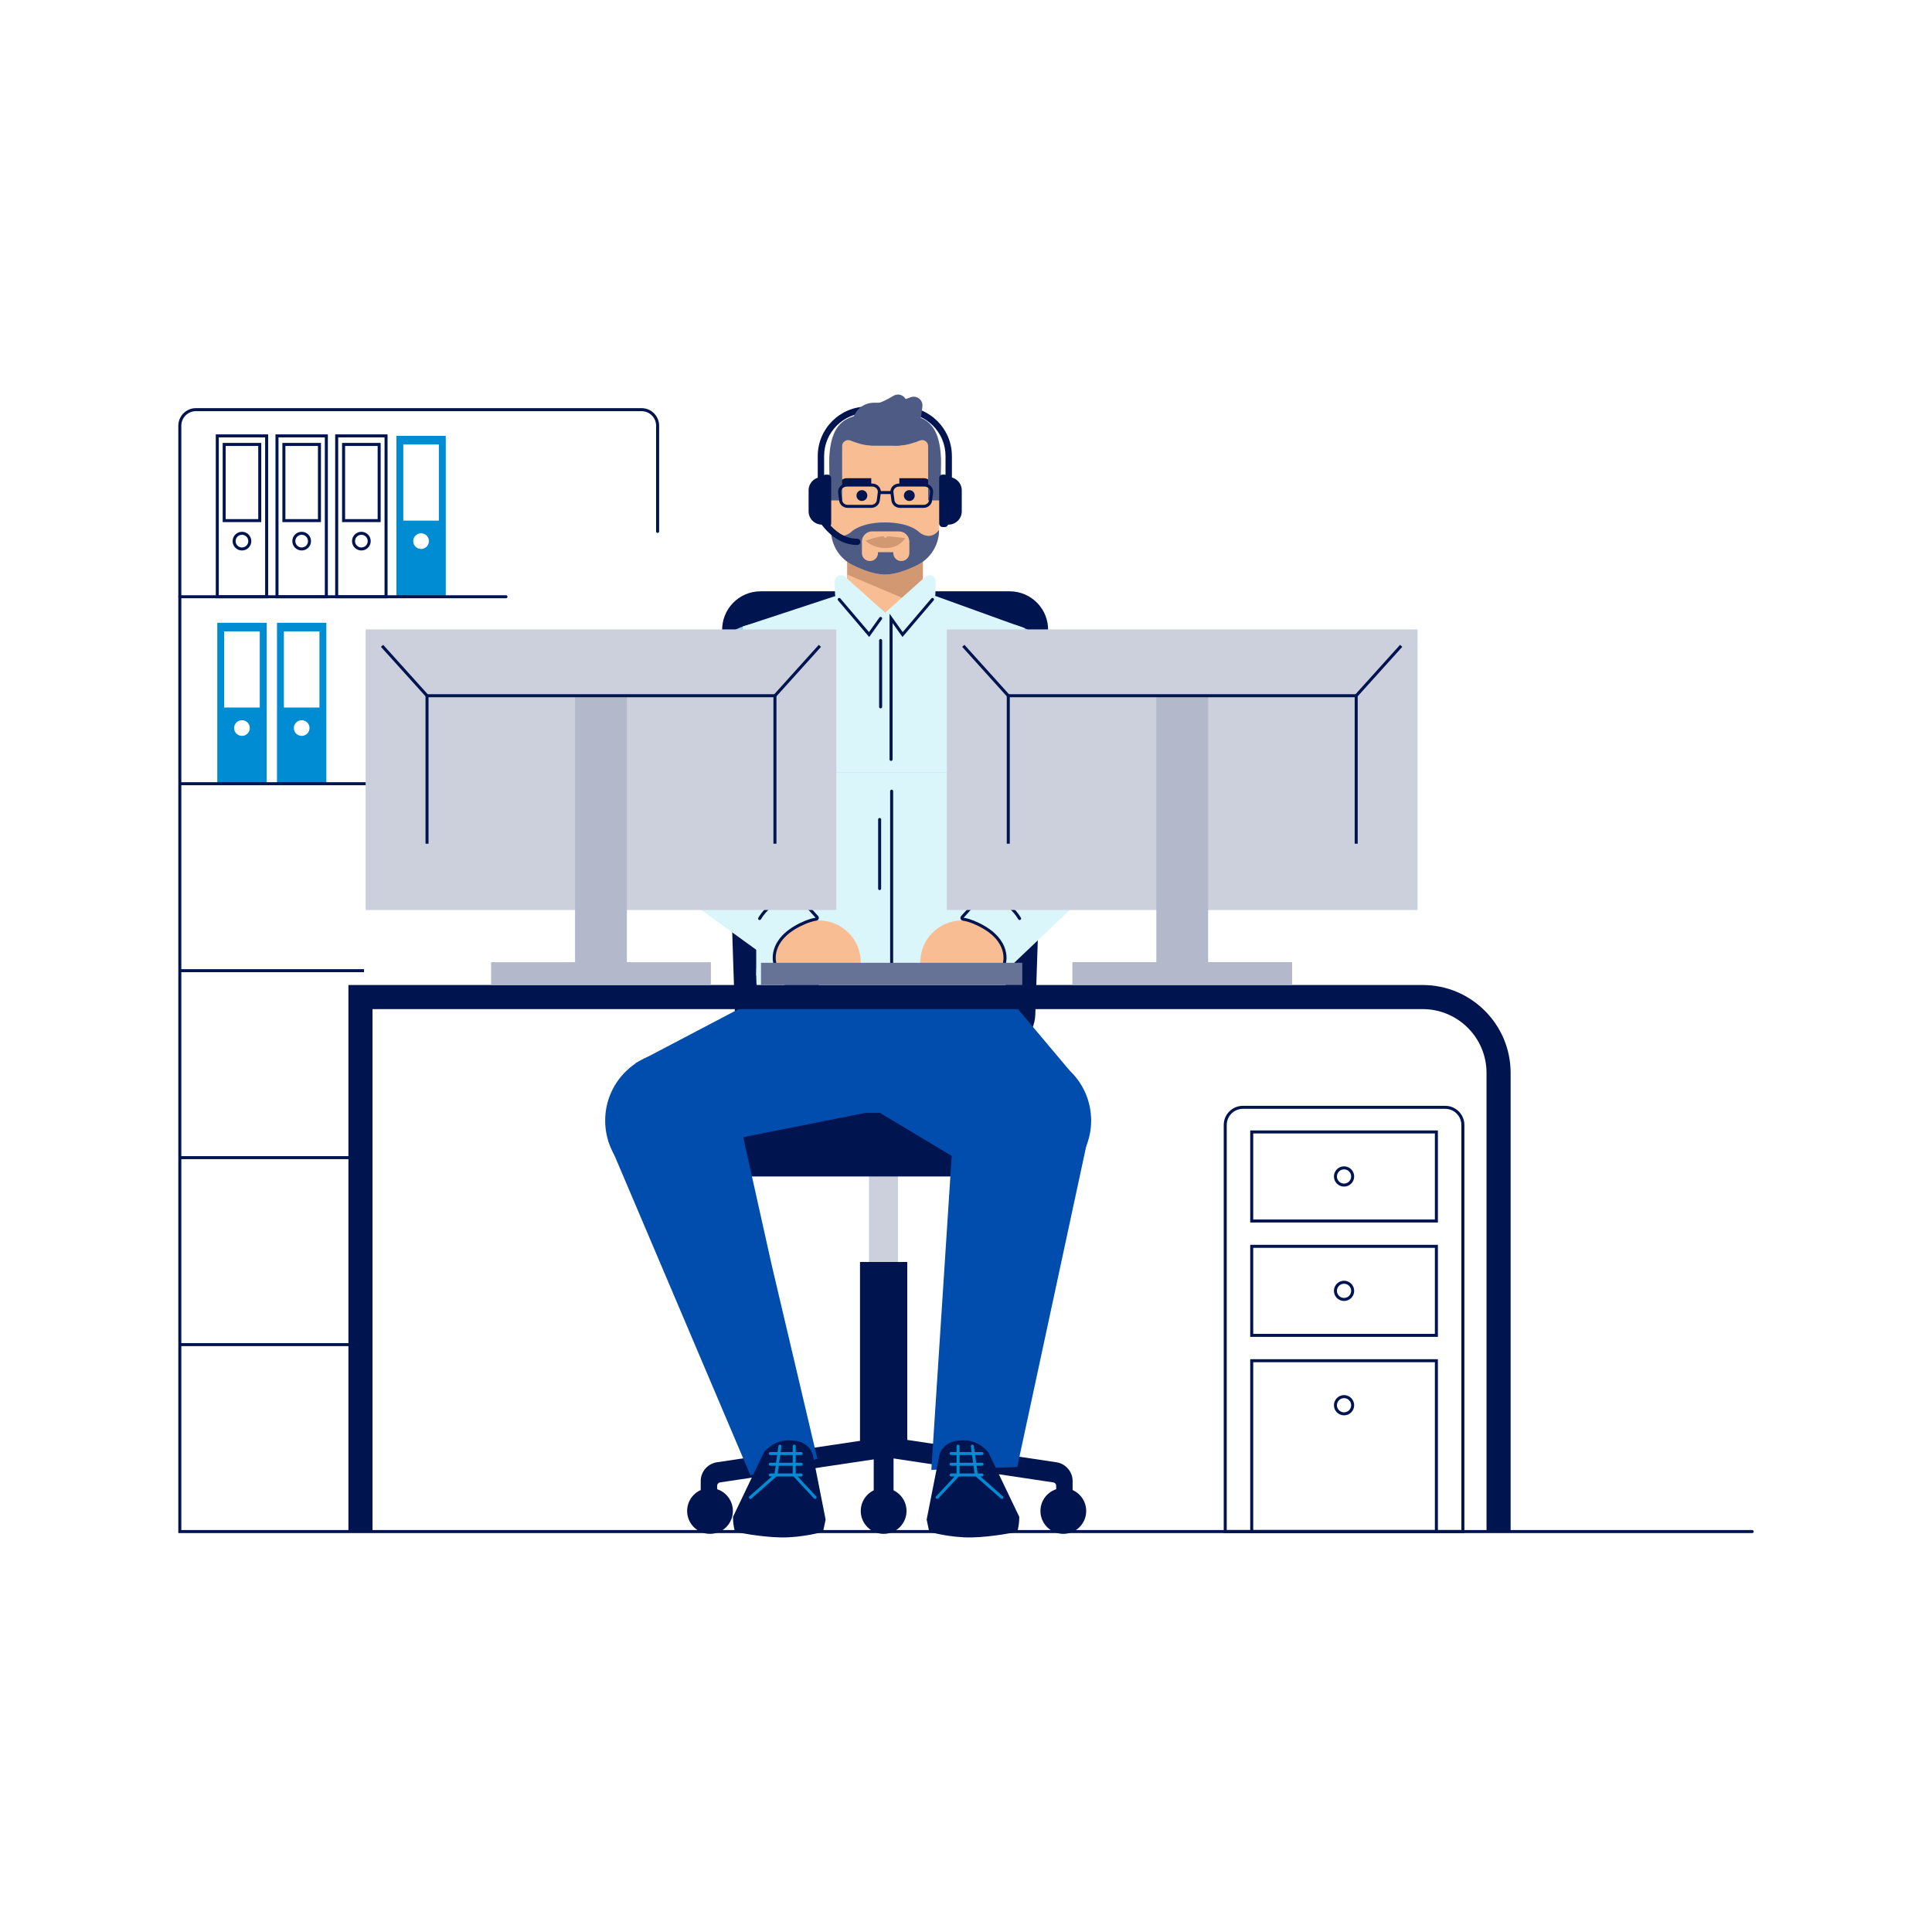 <?xml version="1.0" encoding="UTF-8"?>
<svg xmlns="http://www.w3.org/2000/svg" viewBox="0 0 1920 1920">
  <defs>
    <style>
      .cls-1, .cls-2, .cls-3, .cls-4, .cls-5 {
        fill: none;
      }

      .cls-1, .cls-2, .cls-3, .cls-4, .cls-5, .cls-6 {
        stroke-miterlimit: 10;
      }

      .cls-1, .cls-2, .cls-3, .cls-6 {
        stroke-width: 3px;
      }

      .cls-1, .cls-2, .cls-4, .cls-6 {
        stroke-linecap: round;
      }

      .cls-1, .cls-3, .cls-4, .cls-5 {
        stroke: #001450;
      }

      .cls-2, .cls-6 {
        stroke: #008cd2;
      }

      .cls-4, .cls-5 {
        stroke-width: 2.13px;
      }

      .cls-6, .cls-7 {
        fill: #001450;
      }

      .cls-8 {
        fill: #f9bd94;
      }

      .cls-8, .cls-9, .cls-10, .cls-11, .cls-12, .cls-13, .cls-14, .cls-15, .cls-16, .cls-17, .cls-18, .cls-7, .cls-19 {
        stroke-width: 0px;
      }

      .cls-9 {
        fill: #4d5b85;
      }

      .cls-10 {
        fill: #99d1ed;
      }

      .cls-11 {
        fill: #d29871;
      }

      .cls-12 {
        fill: #ccd0dc;
      }

      .cls-13 {
        fill: #dbf6fa;
      }

      .cls-14 {
        fill: #bc734b;
      }

      .cls-15 {
        fill: #b3b9cb;
      }

      .cls-16 {
        fill: #667296;
      }

      .cls-17 {
        fill: #fff;
      }

      .cls-18 {
        fill: #004dad;
      }

      .cls-19 {
        fill: #008cd2;
      }
    </style>
  </defs>
  <g id="BG">
    <rect class="cls-17" x="-19.57" y="-21.55" width="1959.14" height="1963.1"/>
  </g>
  <g id="Background">
    <g>
      <path class="cls-19" d="m215.93,618.92v159.88h49.05v-159.88h-49.05Zm24.53,112.39c-4.31,0-7.8-3.49-7.8-7.79s3.49-7.79,7.8-7.79,7.79,3.48,7.79,7.79-3.49,7.79-7.79,7.79Zm17.67-28.18h-35.35v-75.7h35.35v75.7Z"/>
      <path class="cls-19" d="m275.27,618.92v159.88h49.05v-159.88h-49.05Zm24.53,112.39c-4.31,0-7.8-3.49-7.8-7.79s3.49-7.79,7.8-7.79,7.79,3.48,7.79,7.79-3.49,7.79-7.79,7.79Zm17.67-28.18h-35.35v-75.7h35.35v75.7Z"/>
      <rect class="cls-12" x="863.58" y="1107.15" width="28.81" height="337.11"/>
      <path class="cls-19" d="m393.94,433.17v159.88h49.05v-159.88h-49.05Zm24.53,112.39c-4.31,0-7.8-3.49-7.8-7.79s3.49-7.79,7.8-7.79,7.79,3.48,7.79,7.79-3.49,7.79-7.79,7.79Zm17.67-28.18h-35.35v-75.7h35.35v75.7Z"/>
      <g>
        <path class="cls-3" d="m275.27,433.17v159.88h49.05v-159.88h-49.05Zm24.53,112.39c-4.31,0-7.8-3.49-7.8-7.79s3.49-7.79,7.8-7.79,7.79,3.48,7.79,7.79-3.49,7.79-7.79,7.79Zm17.67-28.18h-35.35v-75.7h35.35v75.7Z"/>
        <path class="cls-3" d="m215.93,433.17v159.88h49.05v-159.88h-49.05Zm24.53,112.39c-4.31,0-7.8-3.49-7.8-7.79s3.49-7.79,7.8-7.79,7.79,3.48,7.79,7.79-3.49,7.79-7.79,7.79Zm17.67-28.18h-35.35v-75.7h35.35v75.7Z"/>
        <path class="cls-1" d="m334.6,433.17v159.88h49.05v-159.88h-49.05Zm24.53,112.39c-4.31,0-7.8-3.49-7.8-7.79s3.49-7.79,7.8-7.79,7.79,3.48,7.79,7.79-3.49,7.79-7.79,7.79Zm17.67-28.18h-35.35v-75.7h35.35v75.7Z"/>
      </g>
      <g>
        <path class="cls-1" d="m1741.3,1522.06H178.7V423.09c0-8.83,7.16-15.98,15.98-15.98h442.87c8.83,0,15.98,7.16,15.98,15.98v105"/>
        <line class="cls-1" x1="178.7" y1="593.04" x2="502.85" y2="593.04"/>
        <line class="cls-3" x1="178.7" y1="778.85" x2="376.03" y2="778.85"/>
        <line class="cls-3" x1="178.7" y1="1150.45" x2="361.79" y2="1150.45"/>
        <line class="cls-3" x1="178.7" y1="1336.26" x2="361.79" y2="1336.26"/>
        <line class="cls-3" x1="178.7" y1="964.65" x2="361.79" y2="964.65"/>
      </g>
      <g>
        <path class="cls-3" d="m1235.15,1100.45h201.1c9.68,0,17.54,7.86,17.54,17.54v404.07h-236.17v-404.07c0-9.68,7.86-17.54,17.54-17.54Z"/>
        <rect class="cls-3" x="1243.95" y="1124.92" width="183.51" height="88.49"/>
        <circle class="cls-3" cx="1335.7" cy="1169.16" r="8.56"/>
        <rect class="cls-3" x="1243.95" y="1238.59" width="183.51" height="88.49"/>
        <circle class="cls-3" cx="1335.7" cy="1282.83" r="8.56"/>
        <rect class="cls-3" x="1243.95" y="1352.26" width="183.51" height="169.8"/>
        <circle class="cls-3" cx="1335.7" cy="1396.5" r="8.56"/>
      </g>
      <path class="cls-7" d="m990.75,1045.15h-222.23c-20.58,0-37.45-16.32-38.14-36.89l-12.69-381.19c-.72-21.56,16.57-39.43,38.14-39.43h247.61c21.57,0,38.86,17.87,38.14,39.43l-12.69,381.19c-.68,20.57-17.56,36.89-38.14,36.89Z"/>
      <rect class="cls-7" x="738.29" y="1093.48" width="280.07" height="75.68"/>
      <g>
        <rect class="cls-7" x="854.67" y="1254.13" width="46.97" height="189.58" transform="translate(1756.3 2697.84) rotate(180)"/>
        <path class="cls-7" d="m696.37,1471.92v14.21h16.32v-9.63c0-1.65,1.2-3.04,2.83-3.29l165.63-24.83-3-20.02-165.66,24.83c-9.27,1.39-16.13,9.35-16.13,18.73Z"/>
        <circle class="cls-7" cx="705.6" cy="1501.58" r="22.74"/>
        <path class="cls-7" d="m1065.95,1471.92v14.21h-16.32v-9.63c0-1.65-1.2-3.04-2.83-3.29l-165.63-24.83,3-20.02,165.66,24.83c9.27,1.39,16.13,9.35,16.13,18.73Z"/>
        <circle class="cls-7" cx="1056.71" cy="1501.58" r="22.74"/>
        <circle class="cls-7" cx="878.15" cy="1501.58" r="22.74"/>
        <rect class="cls-7" x="868.3" y="1427.28" width="19.7" height="72.34" transform="translate(1756.3 2926.91) rotate(180)"/>
      </g>
      <circle class="cls-18" cx="669.84" cy="1113.6" r="68.43"/>
      <polygon class="cls-18" points="731.95 1100.31 766.79 1256.68 812.29 1449.81 745.71 1466.1 604.24 1133.13 731.95 1100.31"/>
      <polygon class="cls-18" points="948.99 1099.43 925.54 1460.74 1010.92 1457.84 1081.07 1131.64 948.99 1099.43"/>
      <circle class="cls-18" cx="1015.94" cy="1113.6" r="68.43"/>
      <g>
        <path class="cls-7" d="m1010.92,1522.34s-24.64,5.18-45.59,5.54-41.84-5.54-41.84-5.54c-1.43-6.39-2.59-12.18-2.59-12.18l12.44-63.03c1.34-7.72,8.13-13.86,16.9-15.19,2.3-.36,4.87-.57,7.72-.57,15.46,0,24.29,12,24.29,12l30.67,63.99s.27,7.32-2.01,14.98Z"/>
        <g>
          <polyline class="cls-2" points="931.39 1488.11 952.11 1465.8 952.11 1437.21"/>
          <polyline class="cls-2" points="966.31 1437.21 970.28 1465.8 995.64 1488.11"/>
          <line class="cls-2" x1="945.21" y1="1465.8" x2="975.89" y2="1465.8"/>
          <line class="cls-2" x1="975.89" y1="1455.15" x2="945.21" y2="1455.15"/>
          <line class="cls-2" x1="945.21" y1="1444.5" x2="975.89" y2="1444.5"/>
        </g>
      </g>
      <circle class="cls-11" cx="879.53" cy="614.61" r="37.65"/>
      <circle class="cls-14" cx="879.53" cy="538.45" r="37.65"/>
      <polygon class="cls-11" points="917.17 616.53 841.88 616.24 841.88 538.45 917.17 538.45 917.17 616.53"/>
      <polygon class="cls-8" points="917.17 616.53 841.88 616.24 841.88 570.94 917.17 602.86 917.17 616.53"/>
      <ellipse class="cls-13" cx="875.68" cy="969.79" rx="124.14" ry="123.68"/>
      <polygon class="cls-18" points="718.68 1134.04 859.67 1106.01 808.14 963.88 631.39 1056.72 718.68 1134.04"/>
      <polygon class="cls-18" points="996.94 1179.32 874.16 1105.78 993.77 981.61 1062.92 1063.82 996.94 1179.32"/>
      <circle class="cls-10" cx="876.2" cy="767.49" r="123.75"/>
      <rect class="cls-13" x="751.52" y="767.49" width="247.49" height="202.17"/>
      <line class="cls-1" x1="886.11" y1="786.27" x2="886.11" y2="959.36"/>
      <line class="cls-1" x1="874.17" y1="814.39" x2="874.17" y2="883.08"/>
      <circle class="cls-10" cx="994.58" cy="677.56" r="58.31"/>
      <polygon class="cls-10" points="1046.8 651.58 1118.2 818.39 1044.48 854.24 949.17 714.13 1046.8 651.58"/>
      <circle class="cls-10" cx="757.79" cy="677.56" r="58.31"/>
      <polygon class="cls-10" points="705.57 651.58 634.17 818.39 707.89 854.24 803.2 714.13 705.57 651.58"/>
      <path class="cls-13" d="m879.96,625.49v-16.44l-40.03-35.75c-4.1-3.66-10.59-.64-10.44,4.85l.36,12.44c.06,2.09,1.15,4,2.92,5.12l47.19,29.78Z"/>
      <path class="cls-13" d="m879.46,625.49v-16.44s40.03-35.75,40.03-35.75c4.1-3.66,10.59-.64,10.44,4.85l-.36,12.44c-.06,2.09-1.15,4-2.92,5.12l-47.19,29.78Z"/>
      <polygon class="cls-13" points="1000.12 767.49 752.45 767.49 741.48 682.72 738.29 622.6 843.79 587.85 881.05 616.61 916.82 587.64 1018.36 624.34 1000.12 767.49"/>
      <polyline class="cls-1" points="875.16 614.57 863.7 630.6 833.99 595.71"/>
      <polyline class="cls-1" points="926.7 595.71 896.99 630.6 885.53 614.57 885.53 754.67"/>
      <line class="cls-1" x1="875.16" y1="636.53" x2="875.16" y2="702.47"/>
      <path class="cls-8" d="m914.5,914.76h86.32v.56c0,22.94-18.63,41.57-41.57,41.57h-17.64c-14.97,0-27.12-12.15-27.12-27.12v-15h0Z" transform="translate(1915.33 1871.65) rotate(180)"/>
      <line class="cls-5" x1="1010.92" y1="682.72" x2="999.95" y2="767.49"/>
      <line class="cls-5" x1="741.48" y1="682.72" x2="752.45" y2="767.49"/>
      <polygon class="cls-8" points="950.62 938.24 999.09 881.73 1035.6 929.28 996.24 967.15 950.62 938.24"/>
      <circle class="cls-10" cx="1081.07" cy="835.77" r="41"/>
      <path class="cls-13" d="m1116.37,853.7l-119.61,113.73s12.79-27.22-19.44-46.84c-12.01-7.31-20.62-8.12-20.62-8.12l16.31-23.89,5.86-1.7,77.32-97.64,60.18,64.46Z"/>
      <line class="cls-4" x1="1036.93" y1="814.47" x2="1030.49" y2="833.68"/>
      <polygon class="cls-8" points="814.57 919.39 758.81 870.06 729.16 922.16 773.34 954.27 814.57 919.39"/>
      <rect class="cls-18" x="787.56" y="999.3" width="187.42" height="106.67"/>
      <circle class="cls-10" cx="671.3" cy="835.77" r="41"/>
      <path class="cls-8" d="m796.19,914.76h17.64c22.94,0,41.57,18.63,41.57,41.57v.56h-86.32v-15c0-14.97,12.15-27.12,27.12-27.12Z"/>
      <path class="cls-13" d="m652.48,872.19l117.57,85.08s-7.07-22.57,25.47-38.5c12.63-6.18,18.21-5.42,18.21-5.42l-19.43-21.43-6.04-.88-89.98-86.12-45.81,67.27Z"/>
      <g>
        <path class="cls-1" d="m770.05,957.27s-7.07-22.57,25.47-38.5c7.8-3.82,12.92-4.99,15.69-5.32,1-.12,1.43-1.31.76-2.05l-17.66-19.48-6.04-.88-89.98-86.12"/>
        <path class="cls-1" d="m794.31,891.92l-6.04-.88s-21.32,1.46-33.37,21.78"/>
      </g>
      <g>
        <path class="cls-1" d="m998.13,957.27s7.07-22.57-25.47-38.5c-7.8-3.82-12.92-4.99-15.69-5.32-1-.12-1.43-1.31-.76-2.05l17.66-19.48,6.04-.88,89.98-86.12"/>
        <path class="cls-1" d="m973.87,891.92l6.04-.88s21.32,1.46,33.37,21.78"/>
      </g>
      <line class="cls-4" x1="712.1" y1="808.62" x2="721.11" y2="826.76"/>
      <path class="cls-7" d="m1501.24,1522.06h-23.95v-455.83c0-34.95-28.44-63.39-63.39-63.39H370.2v519.22h-23.95v-543.17h1067.65c48.16,0,87.34,39.18,87.34,87.34v455.83Z"/>
      <g>
        <rect class="cls-12" x="363.34" y="625.49" width="467.8" height="278.87"/>
        <rect class="cls-15" x="571.51" y="691.4" width="51.48" height="284.9"/>
        <rect class="cls-15" x="488.04" y="956.22" width="218.41" height="22.66"/>
      </g>
      <g>
        <rect class="cls-12" x="940.99" y="625.49" width="467.8" height="278.87"/>
        <rect class="cls-15" x="1149.15" y="691.4" width="51.48" height="284.9"/>
        <rect class="cls-15" x="1065.69" y="956.15" width="218.41" height="22.66"/>
      </g>
      <rect class="cls-16" x="756.27" y="956.82" width="259.67" height="22.03"/>
      <path class="cls-7" d="m945.99,500.9h-133.33v-47.71c0-27.09,22.04-49.12,49.12-49.12h35.08c27.09,0,49.13,22.04,49.13,49.12v47.71Zm-126.99-6.34h120.65v-41.37c0-23.59-19.19-42.79-42.79-42.79h-35.08c-23.59,0-42.79,19.2-42.79,42.79v41.37Z"/>
      <path class="cls-8" d="m933.18,527.65c-.35,14.58-8.83,27.73-21.95,34.1-9.91,4.82-21.67,9.2-31.7,9.2s-21.79-4.38-31.7-9.2c-13.12-6.38-21.6-19.52-21.95-34.1l-1.8-69.02c-.56-21.64,16.82-39.48,38.47-39.48h33.96c21.65,0,39.03,17.85,38.47,39.48l-1.8,69.02Z"/>
      <path class="cls-7" d="m841.39,475.23h24.46v7.68h-32.14c0-4.24,3.44-7.68,7.68-7.68Z"/>
      <g>
        <rect class="cls-8" x="928.67" y="481.21" width="18.27" height="37.98" rx="9.14" ry="9.14"/>
        <rect class="cls-8" x="812.11" y="481.21" width="18.27" height="37.98" rx="9.14" ry="9.14"/>
      </g>
      <path class="cls-7" d="m893.76,475.23h32.14v7.68h-24.46c-4.24,0-7.68-3.44-7.68-7.68h0Z" transform="translate(1819.66 958.14) rotate(-180)"/>
      <path class="cls-9" d="m879.52,400.23c9.49,0,18.4-2.6,25.17-5.34,6.07-2.46,12.62,2.33,12.01,8.85-1.5,16.05-6.98,39.08-26.07,39.08-29.31,0-11.11-42.59-11.11-42.59Z"/>
      <path class="cls-9" d="m863.83,403.06c9.34-1.64,17.68-5.73,23.88-9.6,5.56-3.47,12.83.12,13.35,6.65,1.29,16.07.27,38.05-18.54,41.35-28.87,5.05-18.69-38.39-18.69-38.39Z"/>
      <rect class="cls-9" x="847.05" y="400.23" width="64.94" height="42.72" rx="21.36" ry="21.36"/>
      <path class="cls-9" d="m836.89,443.31c0-4.23,4.27-7.11,8.2-5.54,5.79,2.32,13.58,4.88,19.73,4.88,11.23,0,14.71-8.55,14.71-8.55l.11-22.93c-31.16,0-55.57-.21-55.57,49.28l.59,36.87h12.24v-54.02Z"/>
      <path class="cls-9" d="m922.37,443.31c0-4.23-4.27-7.11-8.2-5.54-5.79,2.32-13.58,4.88-19.73,4.88-11.23,0-14.71-8.55-14.71-8.55l-.11-22.93c31.16,0,55.57-.21,55.57,49.28l-.59,36.87h-12.24v-54.02Z"/>
      <path class="cls-9" d="m913.53,528.9s-8.83-9.72-33.89-9.72h-.11c-25.06,0-33.9,9.72-33.9,9.72,0,0-10.67,9.54-19.78-2.32l.02,1.07c.35,14.58,8.83,27.72,21.96,34.09,9.9,4.82,21.66,9.2,31.7,9.2s21.8-4.38,31.7-9.2c13.12-6.37,21.6-19.51,21.96-34.09l.02-.94c-9.09,11.75-19.68,2.19-19.68,2.19Zm-9.84,20.79c0,4.32-3.5,7.83-7.83,7.83h-.29c-4.33,0-7.83-3.52-7.83-7.83v-.91h-15.23v.91c0,4.32-3.5,7.83-7.83,7.83h-.29c-4.32,0-7.83-3.52-7.83-7.83v-9.85c-.06-.46-.1-.92-.1-1.4h0c0-5.72,4.62-10.35,10.34-10.35h26.57c5.51,0,10.02,4.33,10.33,9.77.01.19.01.38.01.57v11.26Z"/>
      <g>
        <path class="cls-7" d="m816.79,474.1h6.42v47.26h-6.42c-7.29,0-13.21-5.92-13.21-13.21v-20.85c0-7.29,5.92-13.21,13.21-13.21Z"/>
        <rect class="cls-7" x="817.12" y="471.68" width="8.91" height="52.12" rx="3.34" ry="3.34"/>
      </g>
      <g>
        <path class="cls-7" d="m949.37,474.1h6.42v47.26h-6.42c-7.29,0-13.21-5.92-13.21-13.21v-20.85c0-7.29,5.92-13.21,13.21-13.21Z" transform="translate(1891.95 995.47) rotate(180)"/>
        <rect class="cls-7" x="933.34" y="471.68" width="8.91" height="52.12" rx="3.34" ry="3.34" transform="translate(1875.6 995.47) rotate(180)"/>
      </g>
      <path class="cls-7" d="m851.89,541.58c-12.58,0-24.38-6.44-34.13-18.63-7.19-9-10.74-17.9-10.89-18.27-.63-1.59.16-3.39,1.75-4.02,1.59-.63,3.39.16,4.02,1.75.18.46,13.4,32.98,39.25,32.98,1.71,0,3.1,1.39,3.1,3.1s-1.39,3.1-3.1,3.1Z"/>
      <circle class="cls-7" cx="856.54" cy="492.47" r="5.39"/>
      <circle class="cls-7" cx="903.68" cy="492.47" r="5.39"/>
      <g>
        <path class="cls-11" d="m899.6,534.76l-39.29,2.66s6.72,7.26,20.18,7.26,19.1-9.92,19.1-9.92Z"/>
        <path class="cls-11" d="m899.6,534.76s-5.11,3.72-19.11,3.72-20.18-1.05-20.18-1.05c0,0,9.36-3.93,17.57-4.53l2.09,1.91,2.07-1.91c8.21.66,17.57,1.87,17.57,1.87Z"/>
      </g>
      <g>
        <path class="cls-3" d="m917.77,503.21h-23.33c-3.58,0-6.6-2.51-7.03-5.84l-1.01-7.88c-.51-3.95,2.78-7.43,7.03-7.43h25.36c4.25,0,7.54,3.48,7.03,7.43l-1.01,7.88c-.43,3.33-3.45,5.84-7.03,5.84Z"/>
        <path class="cls-3" d="m842.46,503.21h23.33c3.58,0,6.6-2.51,7.03-5.84l1.01-7.88c.51-3.95-2.78-7.43-7.03-7.43h-25.36c-4.25,0-7.54,3.48-7.03,7.43l1.01,7.88c.43,3.33,3.45,5.84,7.03,5.84Z"/>
        <line class="cls-3" x1="873.83" y1="489.49" x2="886.4" y2="489.49"/>
      </g>
      <g>
        <polyline class="cls-3" points="1002.02 838.46 1002.02 691.4 1347.77 691.4 1347.77 838.46"/>
        <line class="cls-3" x1="1347.77" y1="691.4" x2="1392.46" y2="641.83"/>
        <line class="cls-3" x1="1002.02" y1="691.4" x2="957.33" y2="641.83"/>
      </g>
      <g>
        <polyline class="cls-3" points="424.37 838.46 424.37 691.4 770.13 691.4 770.13 838.46"/>
        <line class="cls-3" x1="770.13" y1="691.4" x2="814.81" y2="641.83"/>
        <line class="cls-3" x1="424.37" y1="691.4" x2="379.68" y2="641.83"/>
      </g>
      <g>
        <path class="cls-7" d="m730.47,1522.34s24.64,5.18,45.59,5.54,41.84-5.54,41.84-5.54c1.43-6.39,2.59-12.18,2.59-12.18l-12.44-63.03c-1.34-7.72-8.13-13.86-16.9-15.19-2.3-.36-4.87-.57-7.72-.57-15.46,0-24.29,12-24.29,12l-30.67,63.99s-.27,7.32,2.01,14.98Z"/>
        <g>
          <polyline class="cls-6" points="810 1488.11 789.28 1465.8 789.28 1437.21"/>
          <polyline class="cls-6" points="775.07 1437.21 771.1 1465.8 745.75 1488.11"/>
          <line class="cls-6" x1="796.18" y1="1465.8" x2="765.49" y2="1465.8"/>
          <line class="cls-6" x1="765.49" y1="1455.15" x2="796.18" y2="1455.15"/>
          <line class="cls-6" x1="796.18" y1="1444.5" x2="765.49" y2="1444.5"/>
        </g>
      </g>
    </g>
  </g>
</svg>